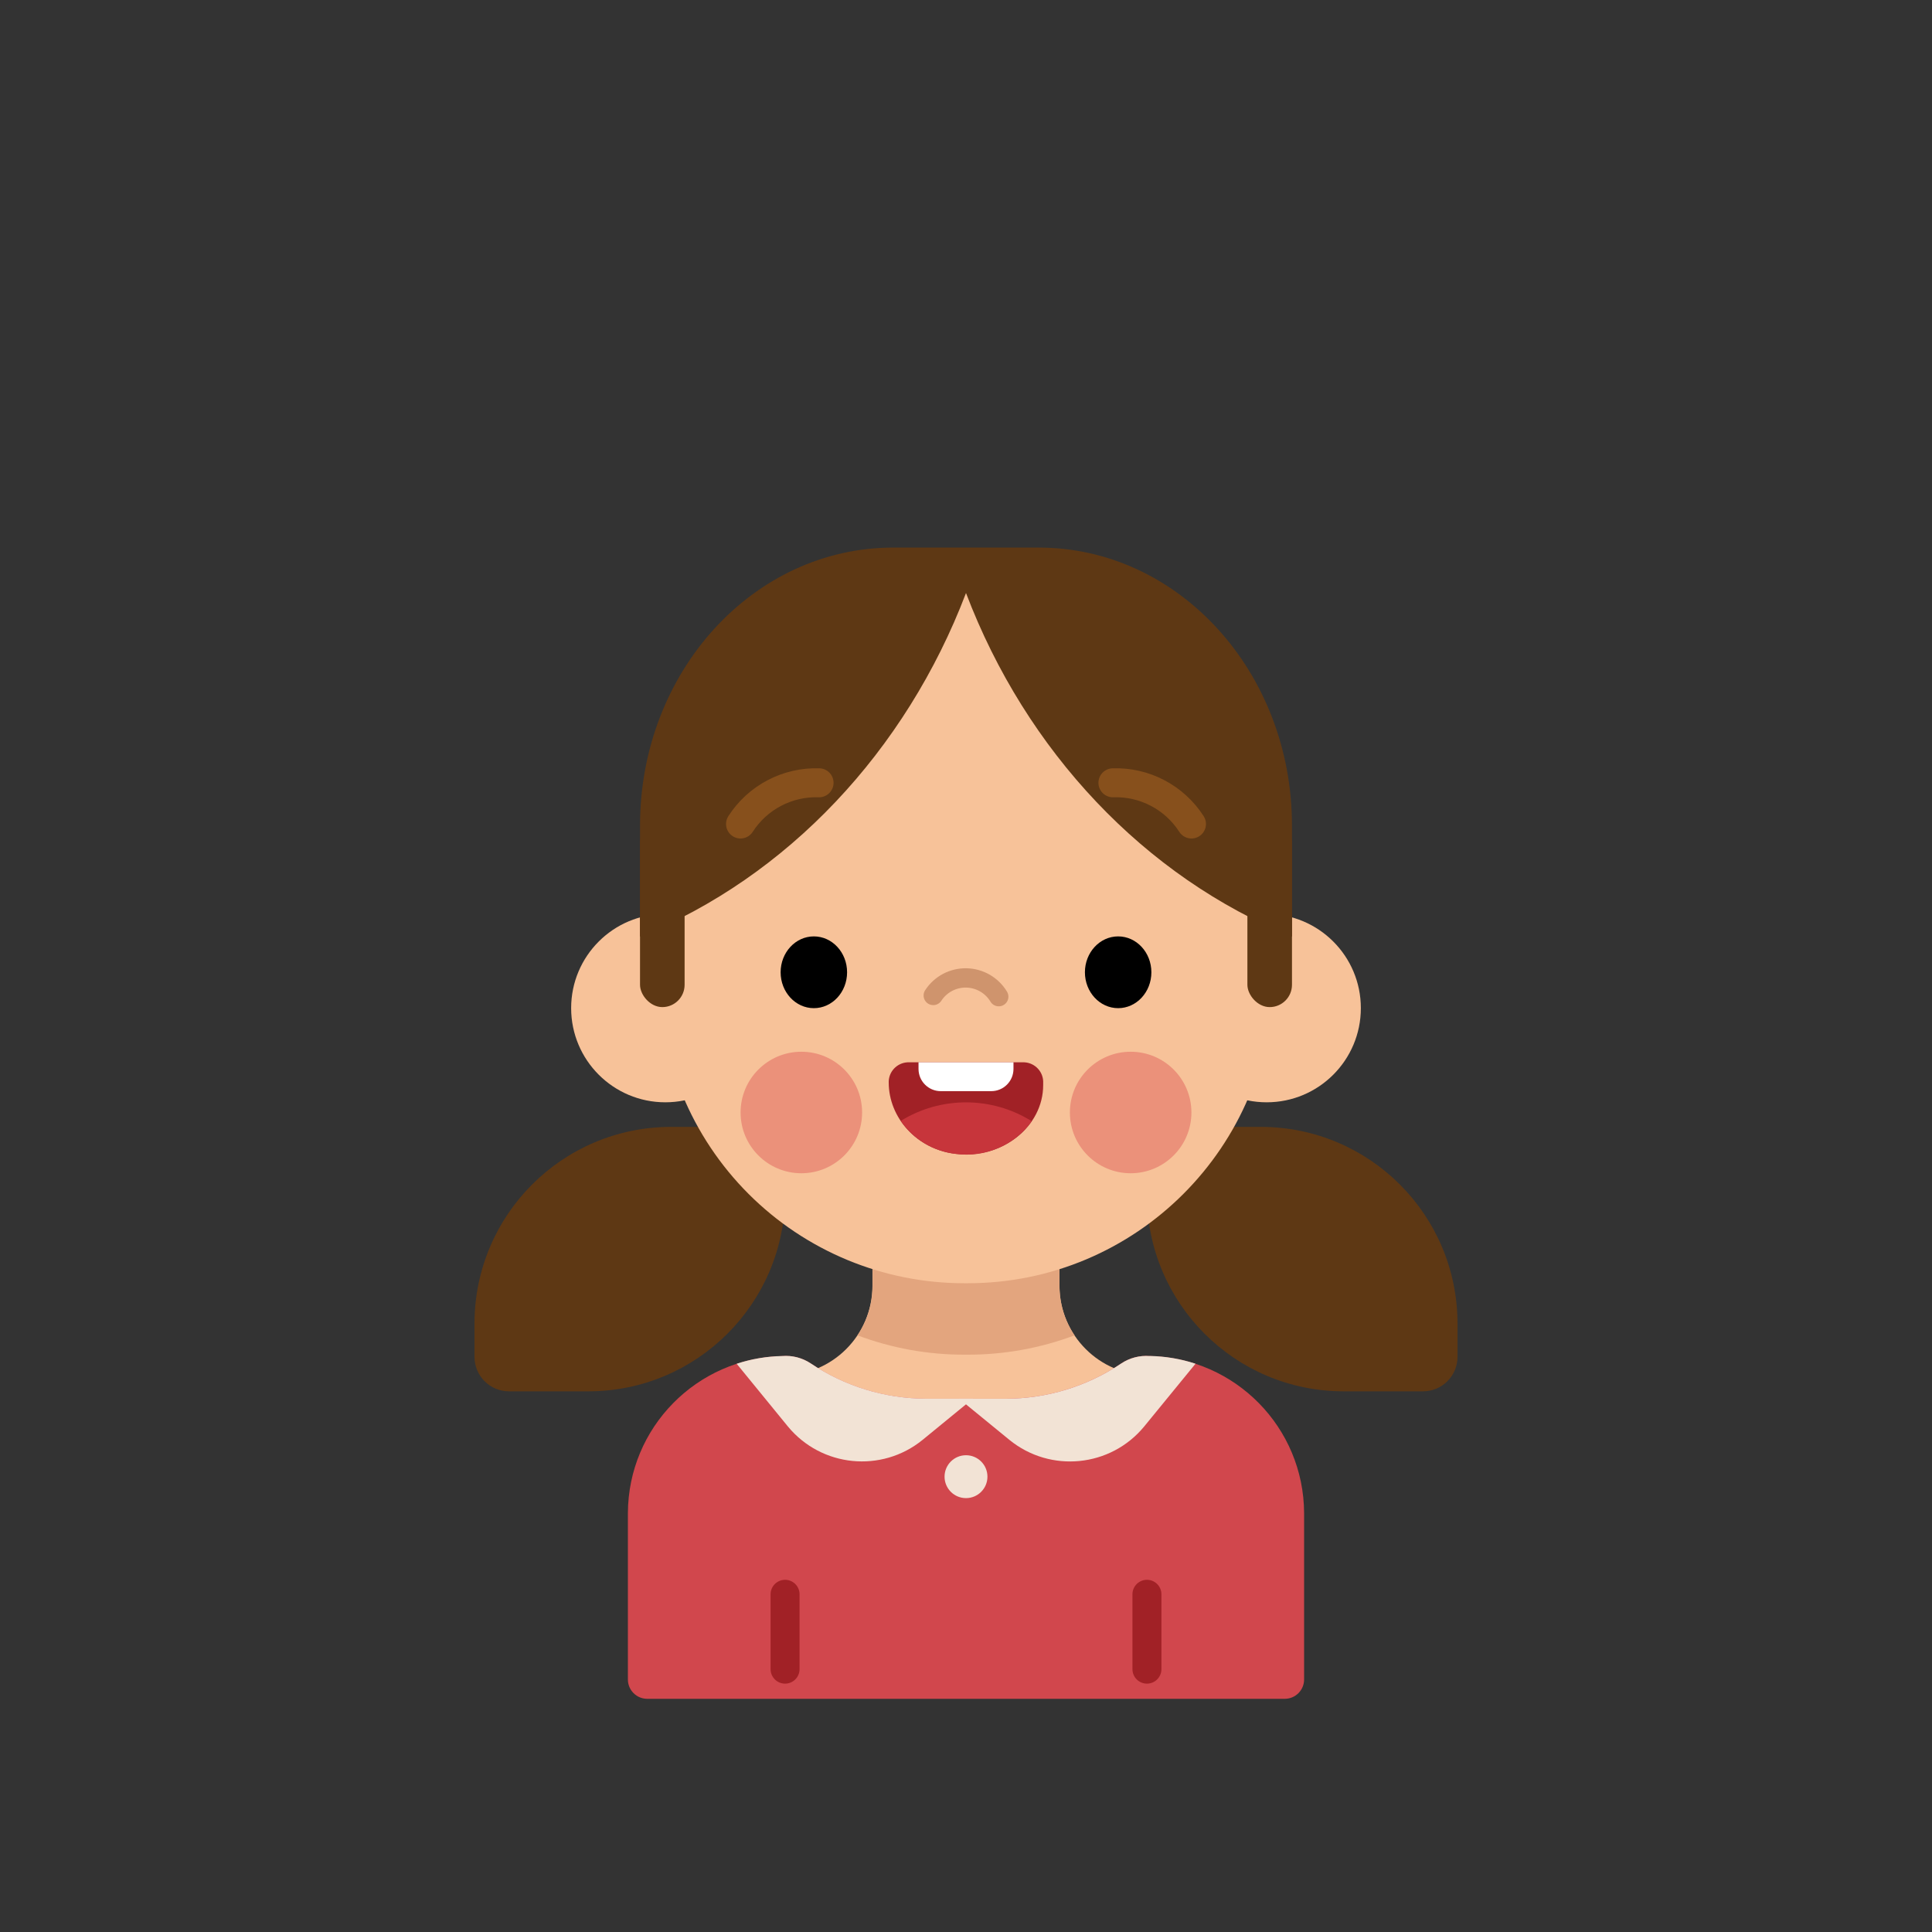 <svg id="s1" xmlns="http://www.w3.org/2000/svg" xmlns:xlink="http://www.w3.org/1999/xlink" viewBox="0 0 400 400"><rect x="0" y="0" width="400" height="400" fill="#333333" stroke="none"/><g id="s3"><g id="s5"><path id="s7" d="M219.35,241.58L219.35,266.24C219.383,276.444,227.646,284.707,237.85,284.74L237.85,284.74C253.44,284.991,265.958,297.678,266,313.27L266,347.72L134,347.72L134,313.27C134.047,297.69,146.552,285.011,162.13,284.75L162.13,284.75C172.334,284.717,180.597,276.454,180.63,266.25L180.63,241.58Z" fill="rgb(247,194,153)" stroke="none" stroke-width="1"/><path id="s9" d="M180.65,241.58L180.65,266.24C180.651,269.883,179.569,273.444,177.54,276.47C184.602,279.125,192.086,280.48,199.63,280.47L200.38,280.47C207.924,280.48,215.408,279.125,222.47,276.47C220.441,273.444,219.359,269.883,219.36,266.24L219.36,241.58Z" fill="rgb(227,165,126)" stroke="none" stroke-width="1"/><g id="s11"><path id="s13" d="M238.08,280.75L238,280.75C235.942,280.599,233.892,281.133,232.17,282.27C225.078,287.047,216.721,289.596,208.17,289.59L191.83,289.59C183.279,289.596,174.922,287.047,167.83,282.27C166.094,281.124,164.024,280.592,161.95,280.76L161.95,280.76C144.246,281.14,130.072,295.562,130,313.27L130,347.72C130,349.929,131.791,351.72,134,351.72L266,351.72C268.209,351.72,270,349.929,270,347.72L270,313.27C269.934,295.57,255.776,281.146,238.08,280.75Z" fill="rgb(209,71,77)" stroke="none" stroke-width="1"/><line id="s15" x1="162.54" y1="330.08" x2="162.54" y2="345.58" fill="none" stroke="rgb(161,33,38)" stroke-width="6" stroke-linecap="round" stroke-miterlimit="10"/><line id="s17" x1="237.46" y1="330.08" x2="237.46" y2="345.58" fill="none" stroke="rgb(161,33,38)" stroke-width="6" stroke-linecap="round" stroke-miterlimit="10"/><path id="s19" d="M163.12,295.33C170.067,303.764,182.519,305.01,191,298.12L201.43,289.58L191.83,289.58C183.279,289.586,174.922,287.037,167.83,282.26C166.094,281.114,164.024,280.582,161.95,280.75L161.95,280.75C158.744,280.81,155.566,281.349,152.52,282.35Z" fill="rgb(242,227,213)" stroke="none" stroke-width="1"/><path id="s21" d="M238,280.75C235.942,280.599,233.892,281.133,232.17,282.27C225.078,287.047,216.721,289.596,208.17,289.59L198.57,289.59L209,298.12C217.48,305.019,229.939,303.777,236.89,295.34L247.52,282.34C244.474,281.34,241.296,280.8,238.09,280.74Z" fill="rgb(242,227,213)" stroke="none" stroke-width="1"/><circle id="s23" r="4.44" transform="translate(200,305.73)" fill="rgb(242,227,213)" stroke="none" stroke-width="1"/></g></g><g id="s25"><g id="s27"><path id="s29" d="M138.85,233.31C116.449,233.376,98.306,251.519,98.24,273.92L98.24,280.92C98.24,284.863,101.437,288.06,105.38,288.06L121.93,288.06C144.331,287.994,162.474,269.851,162.54,247.45L162.54,233.31Z" fill="rgb(94,56,20)" stroke="none" stroke-width="1"/><path id="s31" d="M261.15,233.31C283.551,233.376,301.694,251.519,301.76,273.92L301.76,280.92C301.76,284.863,298.563,288.06,294.62,288.06L278.07,288.06C255.669,287.994,237.526,269.851,237.46,247.45L237.46,233.31Z" fill="rgb(94,56,20)" stroke="none" stroke-width="1"/></g><circle id="s33" r="19.5" transform="translate(262.25,208.72)" fill="rgb(247,194,153)" stroke="none" stroke-width="1"/><circle id="s35" r="19.5" transform="translate(137.75,208.72)" fill="rgb(247,194,153)" stroke="none" stroke-width="1"/><path id="s37" d="M196.43,117.37L203.57,117.37C219.462,117.37,234.703,123.683,245.94,134.92C257.177,146.157,263.49,161.398,263.49,177.29L263.49,202.56C263.49,237.42,235.23,265.68,200.37,265.68L199.62,265.68C182.88,265.68,166.825,259.03,154.987,247.193C143.15,235.355,136.5,219.3,136.5,202.56L136.5,177.29C136.5,161.398,142.813,146.157,154.05,134.92C165.287,123.683,180.528,117.37,196.42,117.37Z" fill="rgb(247,194,153)" stroke="none" stroke-width="1"/><path id="s39" d="M206.78,206.35C205.361,203.987,202.825,202.521,200.069,202.47C197.313,202.419,194.725,203.791,193.22,206.1" fill="none" stroke="rgb(207,148,109)" stroke-width="4" stroke-linecap="round" stroke-miterlimit="10"/><g id="s41"><ellipse id="s43" rx="6.88" ry="7.43" transform="translate(168.5,201.3)" fill="rgb(0,0,0)" stroke="none" stroke-width="1"/><ellipse id="s45" rx="6.88" ry="7.43" transform="translate(231.5,201.3)" fill="rgb(0,0,0)" stroke="none" stroke-width="1"/></g><g id="s47"><circle id="s49" r="12.58" transform="translate(165.91,230.33)" fill="rgb(235,145,122)" stroke="none" stroke-width="1"/><circle id="s51" r="12.58" transform="translate(234.09,230.33)" fill="rgb(235,145,122)" stroke="none" stroke-width="1"/></g><g id="s53"><rect id="s55" width="9.23" height="38.59" rx="4.62" ry="4.62" transform="translate(132.51,169.92)" fill="rgb(94,56,20)" stroke="none" stroke-width="1"/><rect id="s57" width="9.23" height="38.59" rx="4.62" ry="4.62" transform="translate(258.26,169.92)" fill="rgb(94,56,20)" stroke="none" stroke-width="1"/><path id="s59" d="M215.06,113.37L184.94,113.37C155.94,113.37,132.51,139.13,132.51,170.92L132.51,193.92C162.98,181.57,187.51,155.57,200,122.78C212.46,155.57,237,181.57,267.49,193.92L267.49,170.92C267.49,139.13,244,113.37,215.06,113.37Z" fill="rgb(94,56,20)" stroke="none" stroke-width="1"/></g><path id="s61" d="M246.68,170.6C243.142,165.09,236.964,161.849,230.42,162.07" fill="none" stroke="rgb(135,80,28)" stroke-width="6" stroke-linecap="round" stroke-miterlimit="10"/><path id="s63" d="M153.32,170.6C156.858,165.09,163.036,161.849,169.58,162.07" fill="none" stroke="rgb(135,80,28)" stroke-width="6" stroke-linecap="round" stroke-miterlimit="10"/><g id="s65"><path id="s67" d="M184,223.82L184,224.11C184,231.4,189.79,237.93,197.84,238.89C207.58,240.05,215.98,233.19,215.98,224.65L215.98,223.82C215.851,221.559,213.922,219.826,211.66,219.94L188.33,219.94C186.065,219.821,184.129,221.555,184,223.82Z" fill="rgb(161,33,38)" stroke="none" stroke-width="1"/><path id="s69" d="M213.62,232.14C205.327,226.954,194.809,226.927,186.49,232.07C189.1,235.894,193.249,238.388,197.85,238.9C203.952,239.735,210.017,237.135,213.62,232.14Z" fill="rgb(199,53,59)" stroke="none" stroke-width="1"/><path id="s71" d="M209.83,221.33L209.83,219.94L190.17,219.94L190.17,221.33C190.181,223.855,192.225,225.899,194.75,225.91L205.25,225.91C207.775,225.899,209.819,223.855,209.83,221.33Z" fill="rgb(255,255,255)" stroke="none" stroke-width="1"/></g></g></g></svg>
